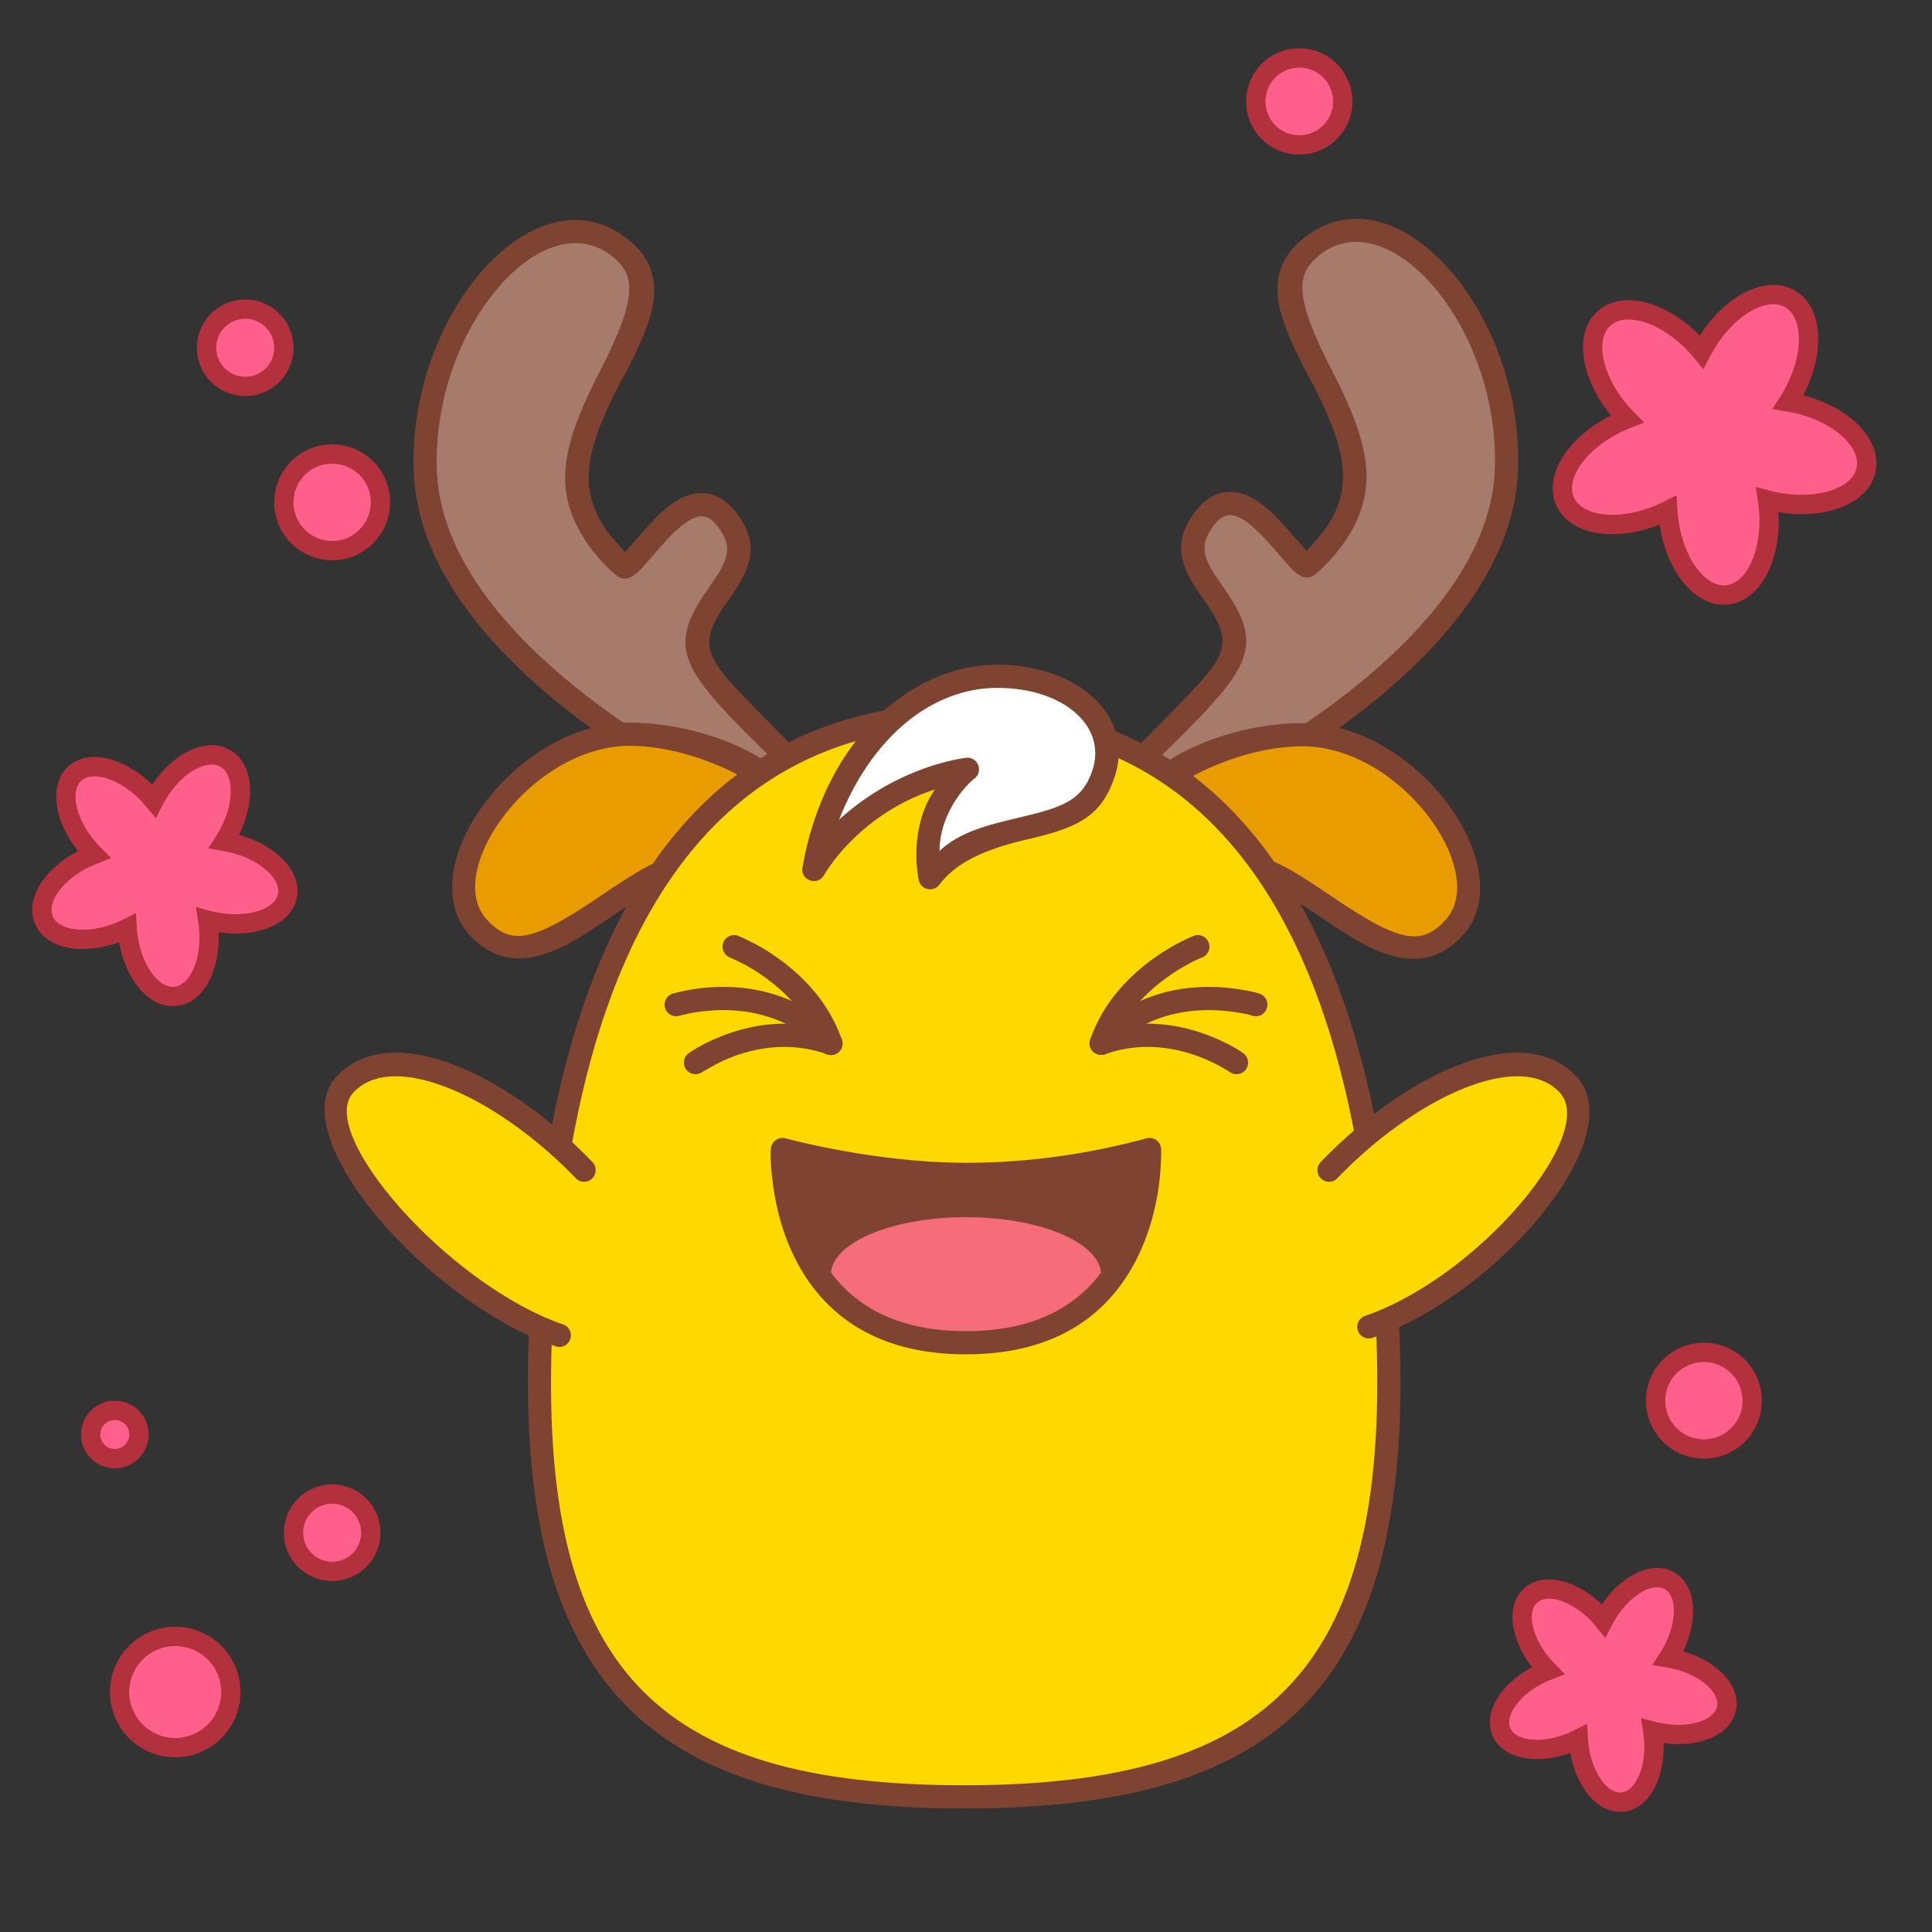 <svg data-id="131-d4762e5df32dee4-happy" xmlns="http://www.w3.org/2000/svg" viewBox="0 0 100 100"><rect x="0" y="0" width="100" height="100" fill="#333333" stroke="none"/><g fill="none" fill-rule="evenodd"><path fill="#a67b6c" d="M58.854 42.538c1.312.208 18.733-7.818 19.135-18.133.307-7.879-6.042-15.084-10.266-11.426-4.224 3.658 6.994 10.103.06 16.29-.625.556-3.372-5.377-5.529-2.214-2.156 3.162 3.83 4.492.682 8.308-2.163 2.622-4.563 4.475-5.596 5.818-1.238 1.607 1.288 1.321 1.514 1.357zM41.146 42.532c-1.312.208-18.733-7.816-19.135-18.13-.307-7.877 6.042-15.08 10.266-11.423s-6.994 10.1-.06 16.286c.625.557 3.372-5.375 5.529-2.213 2.156 3.161-3.83 4.491-.682 8.307 2.163 2.62 4.563 4.474 5.596 5.816 1.238 1.606-1.288 1.321-1.514 1.357z"/><path fill="#e99c00" d="M66.623 45.572c3.148 1.828 6.254 5.097 8.688 2.406C77.745 45.286 73.403 38 67.449 38 63.406 38 59 40.584 59 42.314s4.475 1.43 7.623 3.258zM33.377 45.572c-3.148 1.828-6.254 5.097-8.688 2.406C22.255 45.286 26.597 38 32.551 38 36.594 38 41 40.584 41 42.314s-4.475 1.43-7.623 3.258z"/><path fill="#ffd800" d="M49.9 93c14.723 0 22.876-4.762 21.903-24.631C70.829 48.5 63.674 37 49.9 37c-13.774 0-20.929 11.5-21.902 31.369C27.026 88.238 35.179 93 49.901 93z"/><path fill="#fff" d="M42.123 44.998c2.673-4.5 7.946-5.184 7.946-5.184s-2.61 1.999-1.931 5.611c2.76-3.612 7.521-1.549 8.913-5.212C58.21 37.166 55.128 35 51.621 35s-8.284 2.989-9.498 9.998z"/><path fill="#ffd800" d="M30.233 60.568c-3.117-3.241-9.544-7.509-12.39-4.418-2.452 2.664 5.075 10.904 11.122 12.974 0 0 1.916-9.853 1.268-8.556zM68.768 60.568c3.116-3.241 9.543-7.509 12.39-4.418 2.451 2.664-4.297 10.463-10.344 12.533-.971.333-2.694-9.412-2.046-8.115z"/><g fill="#ff608b" transform="translate(0 3)"><path d="M7.968 38.446c.04-.078.083-.156.127-.233.961-1.665 2.558-2.542 3.566-1.96 1.008.582 1.046 2.403.085 4.067a5.817 5.817 0 0 1-.139.228c.088.015.176.032.264.05 1.895.409 3.239 1.655 3.002 2.785-.237 1.13-1.965 1.714-3.86 1.306a5.969 5.969 0 0 1-.261-.062c.014.087.025.175.035.265.21 1.916-.555 3.564-1.71 3.68-1.154.117-2.26-1.343-2.47-3.26a5.87 5.87 0 0 1-.023-.266c-.08.04-.16.077-.243.113-1.764.777-3.582.549-4.058-.51-.477-1.057.568-2.544 2.333-3.32.082-.037.164-.07.247-.102a5.969 5.969 0 0 1-.185-.196c-1.3-1.436-1.658-3.225-.798-3.995.86-.77 2.61-.23 3.912 1.207.06.067.119.135.176.203zM88.072 15.213c.05-.097.103-.194.16-.291 1.196-2.073 3.175-3.172 4.418-2.453 1.244.718 1.282 2.98.085 5.054a7.314 7.314 0 0 1-.172.283c.108.018.217.039.326.062 2.342.498 3.998 2.04 3.699 3.445-.299 1.405-2.439 2.14-4.78 1.642a7.313 7.313 0 0 1-.323-.076c.016.108.03.218.042.33.25 2.38-.705 4.432-2.134 4.582-1.428.15-2.789-1.658-3.039-4.04a7.314 7.314 0 0 1-.027-.33c-.098.05-.198.096-.3.142-2.187.973-4.433.7-5.018-.613s.716-3.165 2.902-4.139c.102-.045.204-.088.307-.128a7.314 7.314 0 0 1-.228-.241c-1.602-1.78-2.035-4-.968-4.962s3.231-.298 4.833 1.481c.075.083.147.167.217.252zM82.997 80.874c.038-.072.077-.145.119-.217.894-1.549 2.373-2.37 3.302-1.833.93.536.958 2.227.064 3.776a5.465 5.465 0 0 1-.13.212c.082.013.163.029.244.046 1.75.372 2.987 1.524 2.764 2.574s-1.822 1.6-3.572 1.227a5.465 5.465 0 0 1-.241-.057c.012.081.023.163.032.246.186 1.78-.527 3.312-1.594 3.424-1.068.112-2.084-1.239-2.271-3.018a5.465 5.465 0 0 1-.02-.247 5.465 5.465 0 0 1-.225.106c-1.634.728-3.312.523-3.749-.458-.436-.98.534-2.365 2.168-3.092.077-.034.153-.066.23-.096a5.464 5.464 0 0 1-.17-.18c-1.198-1.33-1.521-2.989-.724-3.707.798-.718 2.414-.223 3.611 1.106.056.062.11.125.162.188z"/><circle cx="17.193" cy="76.334" r="2"/><circle cx="67.25" cy="2.25" r="2.25"/><circle cx="88.193" cy="69.5" r="2.5"/><circle cx="12.693" cy="15" r="2"/><circle cx="17.193" cy="23" r="2.5"/><circle cx="5.943" cy="71.25" r="1.25"/><circle cx="9.071" cy="84.579" r="2.878"/></g><g fill="#7f4331" fill-rule="nonzero"><path d="M21.415 24.432c-.325-8.343 6.513-16.01 11.258-11.901 1.083.937 1.39 2.106 1.066 3.514-.216.94-.812 2.288-1.788 4.046-1.687 3.348-1.983 5.211-.621 7.273.145.22.487.623 1.025 1.211l1.108-1.26c1.031-1.15 1.862-1.765 2.805-1.79.755-.02 1.426.386 1.977 1.194.954 1.399.733 2.495-.335 4.044l-.366.525c-1.07 1.567-1.146 2.321-.013 3.694.693.84 2.446 2.587 3.82 3.97l-1.178.522c-1.231-1.21-2.666-2.6-3.568-3.728-1.64-2.052-1.38-3.247.085-5.332l.355-.515c.706-1.068.785-1.658.209-2.504-.337-.494-.643-.68-.954-.67-.495.012-1.127.48-1.943 1.391-.095.105-.482.546-1.163 1.32-.517.522-.896.707-1.372.282a8.742 8.742 0 0 1-1.493-1.693c-1.723-2.608-1.296-4.895.718-8.802 1.915-3.716 1.818-4.885.84-5.785-3.568-3.289-9.565 3.453-9.273 10.947.169 4.321 3.539 8.655 8.976 12.545.539.385 1.075.743 1.604 1.076h-2.162l-.14-.1c-5.586-3.996-9.134-8.489-9.46-13.162zM78.568 24.37c.325-8.342-6.513-16.009-11.258-11.9-1.082.937-1.39 2.106-1.065 3.514.216.94.812 2.288 1.787 4.046 1.688 3.348 1.983 5.211.621 7.273-.144.219-.486.623-1.025 1.211l-1.108-1.26c-1.03-1.15-1.861-1.766-2.805-1.79-.755-.02-1.426.386-1.977 1.194-.954 1.398-.732 2.495.335 4.044l.366.525c1.07 1.567 1.147 2.321.014 3.694-.721.874-2.59 2.729-3.984 4.133l1.119.578c1.276-1.26 2.834-2.75 3.79-3.947 1.64-2.052 1.38-3.247-.085-5.332l-.355-.515c-.705-1.069-.785-1.659-.208-2.504.336-.494.642-.68.953-.671.495.013 1.127.48 1.944 1.392.094.105.482.545 1.163 1.32.516.522.896.706 1.371.282a8.742 8.742 0 0 0 1.494-1.693c1.723-2.609 1.295-4.895-.719-8.802-1.915-3.716-1.817-4.885-.84-5.785 3.569-3.29 9.565 3.452 9.273 10.947-.168 4.321-3.539 8.655-8.976 12.545-.571.409-1.14.787-1.7 1.136h2.171l.227-.16c5.586-3.996 9.134-8.49 9.46-13.163z"/><path d="M32.6 37.405c-6.007 0-11.372 7.59-8.306 10.98 1.076 1.19 2.366 1.475 3.852 1.005.898-.284 1.56-.647 3.056-1.645 1.348-.898 2.09-1.388 2.224-1.47.043-.026.142-.079.28-.148l1.301-1.914c-.7.244-1.32.519-1.882.846-.47.273-1.263.788-2.38 1.545-3.152 2.094-4.303 2.369-5.561.977-2.256-2.495 2.325-8.976 7.417-8.976 2.152 0 4.58.848 6.157 1.83.353-.235.752-.498 1.195-.79-1.797-1.343-4.735-2.24-7.352-2.24zM67.412 37.428c6.008 0 11.373 7.59 8.307 10.98-1.076 1.19-2.366 1.475-3.852 1.005-.898-.284-1.56-.648-3.056-1.646a166.44 166.44 0 0 0-2.224-1.47 5.272 5.272 0 0 0-.28-.148l-1.301-1.913c.7.243 1.32.518 1.882.845.47.273 1.263.788 2.38 1.545 3.152 2.095 4.303 2.37 5.561.977 2.256-2.494-2.325-8.975-7.417-8.975-2.152 0-4.58.848-6.157 1.829l-1.195-.79c1.797-1.343 4.735-2.239 7.352-2.239z"/><path d="m72.383 67.918.023.427c.915 18.689-5.804 25.26-22.501 25.26-16.698 0-23.408-6.758-22.501-25.26l.004-.09 1.175.566c-.765 17.66 5.416 23.584 21.322 23.584 16.03 0 22.175-6.197 21.302-24.001l.004.107zM46.61 36.634l-.878 1.373c-8.64 1.75-14.114 9.203-16.24 21.84l-1.097-.676c2.365-13.349 8.5-21.138 18.215-22.537zm10.715 1.056c7.179 2.74 11.866 9.806 13.95 20.725l-1.092.667c-1.917-10.538-6.24-17.34-12.86-20.09z"/><path d="M51.626 34.405c-4.555 0-8.968 4.014-10.09 10.496-.114.656.767.981 1.107.408.76-1.28 2.67-3.457 5.755-4.448-.846 1.166-1.164 2.991-.846 4.68a.6.6 0 0 0 1.066.254c.757-.99 1.993-1.76 4.605-2.361 2.612-.601 3.71-1.203 4.393-3.003 1.27-3.338-1.83-6.026-5.99-6.026zm0 1.2c3.436 0 5.771 2.025 4.869 4.4-.457 1.202-1.164 1.666-3.028 2.136-1.864.47-3.608.751-4.835 1.905 0-1.905 1.318-3.377 1.805-3.75s.167-1.15-.442-1.071-3.71.601-6.566 3.204c1.751-4.424 4.917-6.824 8.197-6.824z"/></g><path fill="#7f4331" fill-rule="nonzero" d="M59.347 58.92c-3.125.844-6.241 1.266-9.347 1.266-4.66 0-9.201-1.228-9.347-1.266a.6.6 0 0 0-.742.464c-.065.333-.001 1.19.104 1.965.168 1.233.5 2.452 1.04 3.588C42.592 68.16 45.495 70.1 50 70.1c4.602 0 7.526-2.02 9.032-5.353.484-1.07.787-2.208.947-3.357.091-.655.138-1.536.12-1.918a.6.6 0 0 0-.752-.552z"/><path fill="#f56d7b" d="M50 63c3.763 0 6.833 1.273 6.993 2.868C55.544 67.798 53.285 68.9 50 68.9c-3.283 0-5.543-1.103-6.993-3.034C43.17 64.27 46.239 63 50 63z"/><g fill-rule="nonzero"><path fill="#7f4331" d="M59.404 51.651c1.659-.64 3.405-.69 5.02-.397.29.05.54.108.752.172a.6.6 0 0 1-.352 1.148c-.317-.098-.416-.103-.614-.14-1.417-.256-2.951-.212-4.375.337-.9.347-1.703.883-2.393 1.635a.6.6 0 1 1-.884-.812 7.46 7.46 0 0 1 2.846-1.943z"/><path fill="#7f4331" d="M61.784 48.44a.6.6 0 0 1 .432 1.12c-.31.119-.566.261-.768.372a9.884 9.884 0 0 0-1.743 1.209c-.988.86-1.731 1.877-2.138 3.055a.6.6 0 0 1-1.134-.392c.48-1.393 1.347-2.578 2.484-3.568a11.073 11.073 0 0 1 1.955-1.357c.402-.213.706-.36.912-.439z"/><path fill="#7f4331" d="M56.801 53.434c2.107-.74 4.204-.51 6.124.311.659.283 1.146.568 1.425.767a.6.6 0 1 1-.7.976c-.269-.193-.862-.496-1.198-.64-1.666-.713-3.465-.91-5.253-.282a.6.6 0 1 1-.398-1.132zM40.596 51.651c-1.659-.64-3.405-.69-5.02-.397a17.23 17.23 0 0 0-.752.172.6.6 0 1 0 .352 1.148c.278-.07.482-.115.615-.14 1.416-.256 2.95-.212 4.374.337.9.347 1.703.883 2.393 1.635a.6.6 0 0 0 .884-.812 7.46 7.46 0 0 0-2.846-1.943z"/><path fill="#7f4331" d="M38.216 48.44a.6.6 0 0 0-.432 1.12c.378.174.634.298.768.372.595.325 1.19.727 1.743 1.209.988.86 1.731 1.877 2.138 3.055a.6.6 0 1 0 1.134-.392c-.48-1.393-1.347-2.578-2.484-3.568a11.073 11.073 0 0 0-1.955-1.357 18.98 18.98 0 0 0-.912-.439z"/><path fill="#7f4331" d="M43.198 53.434c-2.106-.74-4.203-.51-6.123.311-.66.283-1.146.568-1.425.767a.6.6 0 0 0 .7.976c.575-.33.974-.544 1.197-.64 1.667-.713 3.466-.91 5.254-.282a.6.6 0 1 0 .397-1.132z"/><g fill="#7f4331"><path d="M17.401 55.744c2.776-3.015 8.8-.235 13.264 4.408a.6.6 0 1 1-.865.832c-4.018-4.178-9.44-6.681-11.516-4.427-1.944 2.112 4.972 9.979 10.875 12a.6.6 0 0 1-.388 1.135c-6.597-2.258-14.185-10.89-11.37-13.948zM81.62 55.744c-2.776-3.015-8.799-.235-13.263 4.408a.6.6 0 1 0 .865.832c4.017-4.178 9.44-6.681 11.515-4.427 1.975 2.145-4.258 9.56-10.096 11.559a.6.6 0 0 0 .388 1.135c6.526-2.234 13.42-10.434 10.59-13.507z"/></g><g fill="#b3303d"><path d="M11.778 38.75c-1.16-.55-2.704.207-3.764 1.67l-.135.194-.027-.026c-1.428-1.374-3.267-1.855-4.306-.925l-.107.104c-.88.928-.621 2.63.457 4.096l.143.188-.024.013c-1.746.918-2.764 2.512-2.188 3.791l.07.138c.617 1.112 2.304 1.407 4.02.86l.25-.086.006.039c.351 1.94 1.563 3.404 2.954 3.264l.153-.022c1.254-.233 2.046-1.742 2.042-3.542l-.007-.254.017.003c1.967.287 3.743-.398 4.03-1.77l.025-.151c.162-1.312-1.146-2.586-2.979-3.115l-.036-.01.008-.016c.868-1.772.748-3.67-.47-4.373zm-.367.936c.71.41.742 1.928-.098 3.384l-.063.105-.472.74.746.126.242.046c1.66.358 2.784 1.4 2.618 2.193-.166.79-1.606 1.278-3.265.92a5.469 5.469 0 0 1-.24-.057l-.739-.194.118.755.032.242c.184 1.677-.453 3.048-1.263 3.129-.815.082-1.74-1.138-1.923-2.817l-.021-.244-.048-.75-.673.334a5.37 5.37 0 0 1-.222.104c-1.546.68-3.065.49-3.401-.258-.335-.742.534-1.979 2.078-2.658l.113-.048.826-.32-.538-.543a5.469 5.469 0 0 1-.17-.18c-1.139-1.257-1.436-2.748-.835-3.287.604-.54 2.068-.089 3.208 1.17l.161.187.482.583.348-.672c.037-.071.076-.143.116-.213.841-1.456 2.171-2.188 2.883-1.777zM92.758 14.96c-1.439-.692-3.417.353-4.71 2.309l-.065.1-.094-.095c-1.727-1.691-3.96-2.282-5.201-1.165l-.115.112c-1.104 1.154-.721 3.359.739 5.194l.076.091-.12.061c-2.142 1.12-3.394 3.062-2.715 4.586l.073.149c.758 1.4 2.962 1.717 5.152.902l.125-.049.02.133c.403 2.383 1.863 4.174 3.523 4l.164-.024c1.565-.288 2.548-2.287 2.45-4.62l-.008-.136.118.02c2.397.36 4.56-.475 4.907-2.111l.028-.163c.21-1.578-1.387-3.13-3.637-3.759l-.13-.034.055-.106c1.082-2.168.956-4.483-.493-5.32zm-.358.942c.946.546.98 2.506-.098 4.37-.051.09-.105.178-.16.265l-.409.639.748.123c.102.017.203.036.304.058 2.107.448 3.541 1.784 3.314 2.852-.227 1.068-2.08 1.705-4.187 1.257a6.814 6.814 0 0 1-.301-.07l-.734-.192.113.75.04.306c.225 2.142-.603 3.92-1.689 4.033-1.086.115-2.265-1.452-2.49-3.593l-.014-.155-.056-.91-.678.339c-.092.046-.185.09-.28.132-1.967.876-3.913.638-4.357-.36-.444-.997.681-2.602 2.649-3.478l.285-.12.706-.276-.532-.54a6.814 6.814 0 0 1-.212-.225c-1.442-1.6-1.817-3.524-1.005-4.255.812-.73 2.686-.156 4.127 1.444l.102.116.58.704.35-.673c.047-.09.096-.181.148-.271 1.077-1.865 2.79-2.816 3.736-2.27zM86.54 81.325c-1.087-.513-2.526.198-3.52 1.564l-.11.157c-1.328-1.276-3.041-1.717-4.02-.837l-.103.102c-.823.876-.592 2.464.4 3.83l.116.154c-1.625.869-2.574 2.362-2.039 3.565l.067.134c.603 1.09 2.28 1.338 3.946.736.325 1.814 1.452 3.178 2.76 3.04l.15-.022c1.221-.236 1.976-1.754 1.919-3.527l.19.025c1.747.183 3.29-.466 3.554-1.709l.025-.148c.153-1.235-1.058-2.423-2.76-2.916l.082-.173c.713-1.605.573-3.273-.528-3.908zm-.37.933c.63.364.654 1.752-.12 3.093l-.058.097-.468.734.748.124c.074.012.148.026.221.042 1.515.322 2.53 1.268 2.38 1.981s-1.465 1.164-2.98.842l-.11-.024-.843-.219.114.75c.01.074.02.148.028.224.162 1.54-.424 2.798-1.149 2.874s-1.56-1.033-1.721-2.573l-.019-.224-.045-.757-.678.34a4.965 4.965 0 0 1-.203.096c-1.415.63-2.793.461-3.09-.205-.296-.666.501-1.802 1.916-2.432l.208-.087.706-.277-.533-.54a4.965 4.965 0 0 1-.154-.164c-1.036-1.15-1.302-2.513-.76-3s1.869-.082 2.905 1.069l.074.085.554.672.349-.673c.034-.067.07-.133.108-.198.774-1.341 1.988-2.015 2.62-1.65zM17.193 76.834a2.5 2.5 0 1 0 0 5 2.5 2.5 0 0 0 0-5zm0 1a1.5 1.5 0 1 1 0 3 1.5 1.5 0 0 1 0-3zM67.25 2.5a2.75 2.75 0 1 0 0 5.5 2.75 2.75 0 0 0 0-5.5zm0 1a1.75 1.75 0 1 1 0 3.5 1.75 1.75 0 0 1 0-3.5zM88.193 69.5a3 3 0 1 0 0 6 3 3 0 0 0 0-6zm0 1a2 2 0 1 1 0 4 2 2 0 0 1 0-4zM12.693 15.5a2.5 2.5 0 1 0 0 5 2.5 2.5 0 0 0 0-5zm0 1a1.5 1.5 0 1 1 0 3 1.5 1.5 0 0 1 0-3zM17.193 23a3 3 0 1 0 0 6 3 3 0 0 0 0-6zm0 1a2 2 0 1 1 0 4 2 2 0 0 1 0-4zM5.943 72.5a1.75 1.75 0 1 0 0 3.5 1.75 1.75 0 0 0 0-3.5zm0 1a.75.75 0 1 1 0 1.5.75.75 0 0 1 0-1.5zM9.07 84.2a3.378 3.378 0 1 0 0 6.757 3.378 3.378 0 0 0 0-6.756zm0 1a2.378 2.378 0 1 1 0 4.757 2.378 2.378 0 0 1 0-4.756z"/></g></g></g></svg>